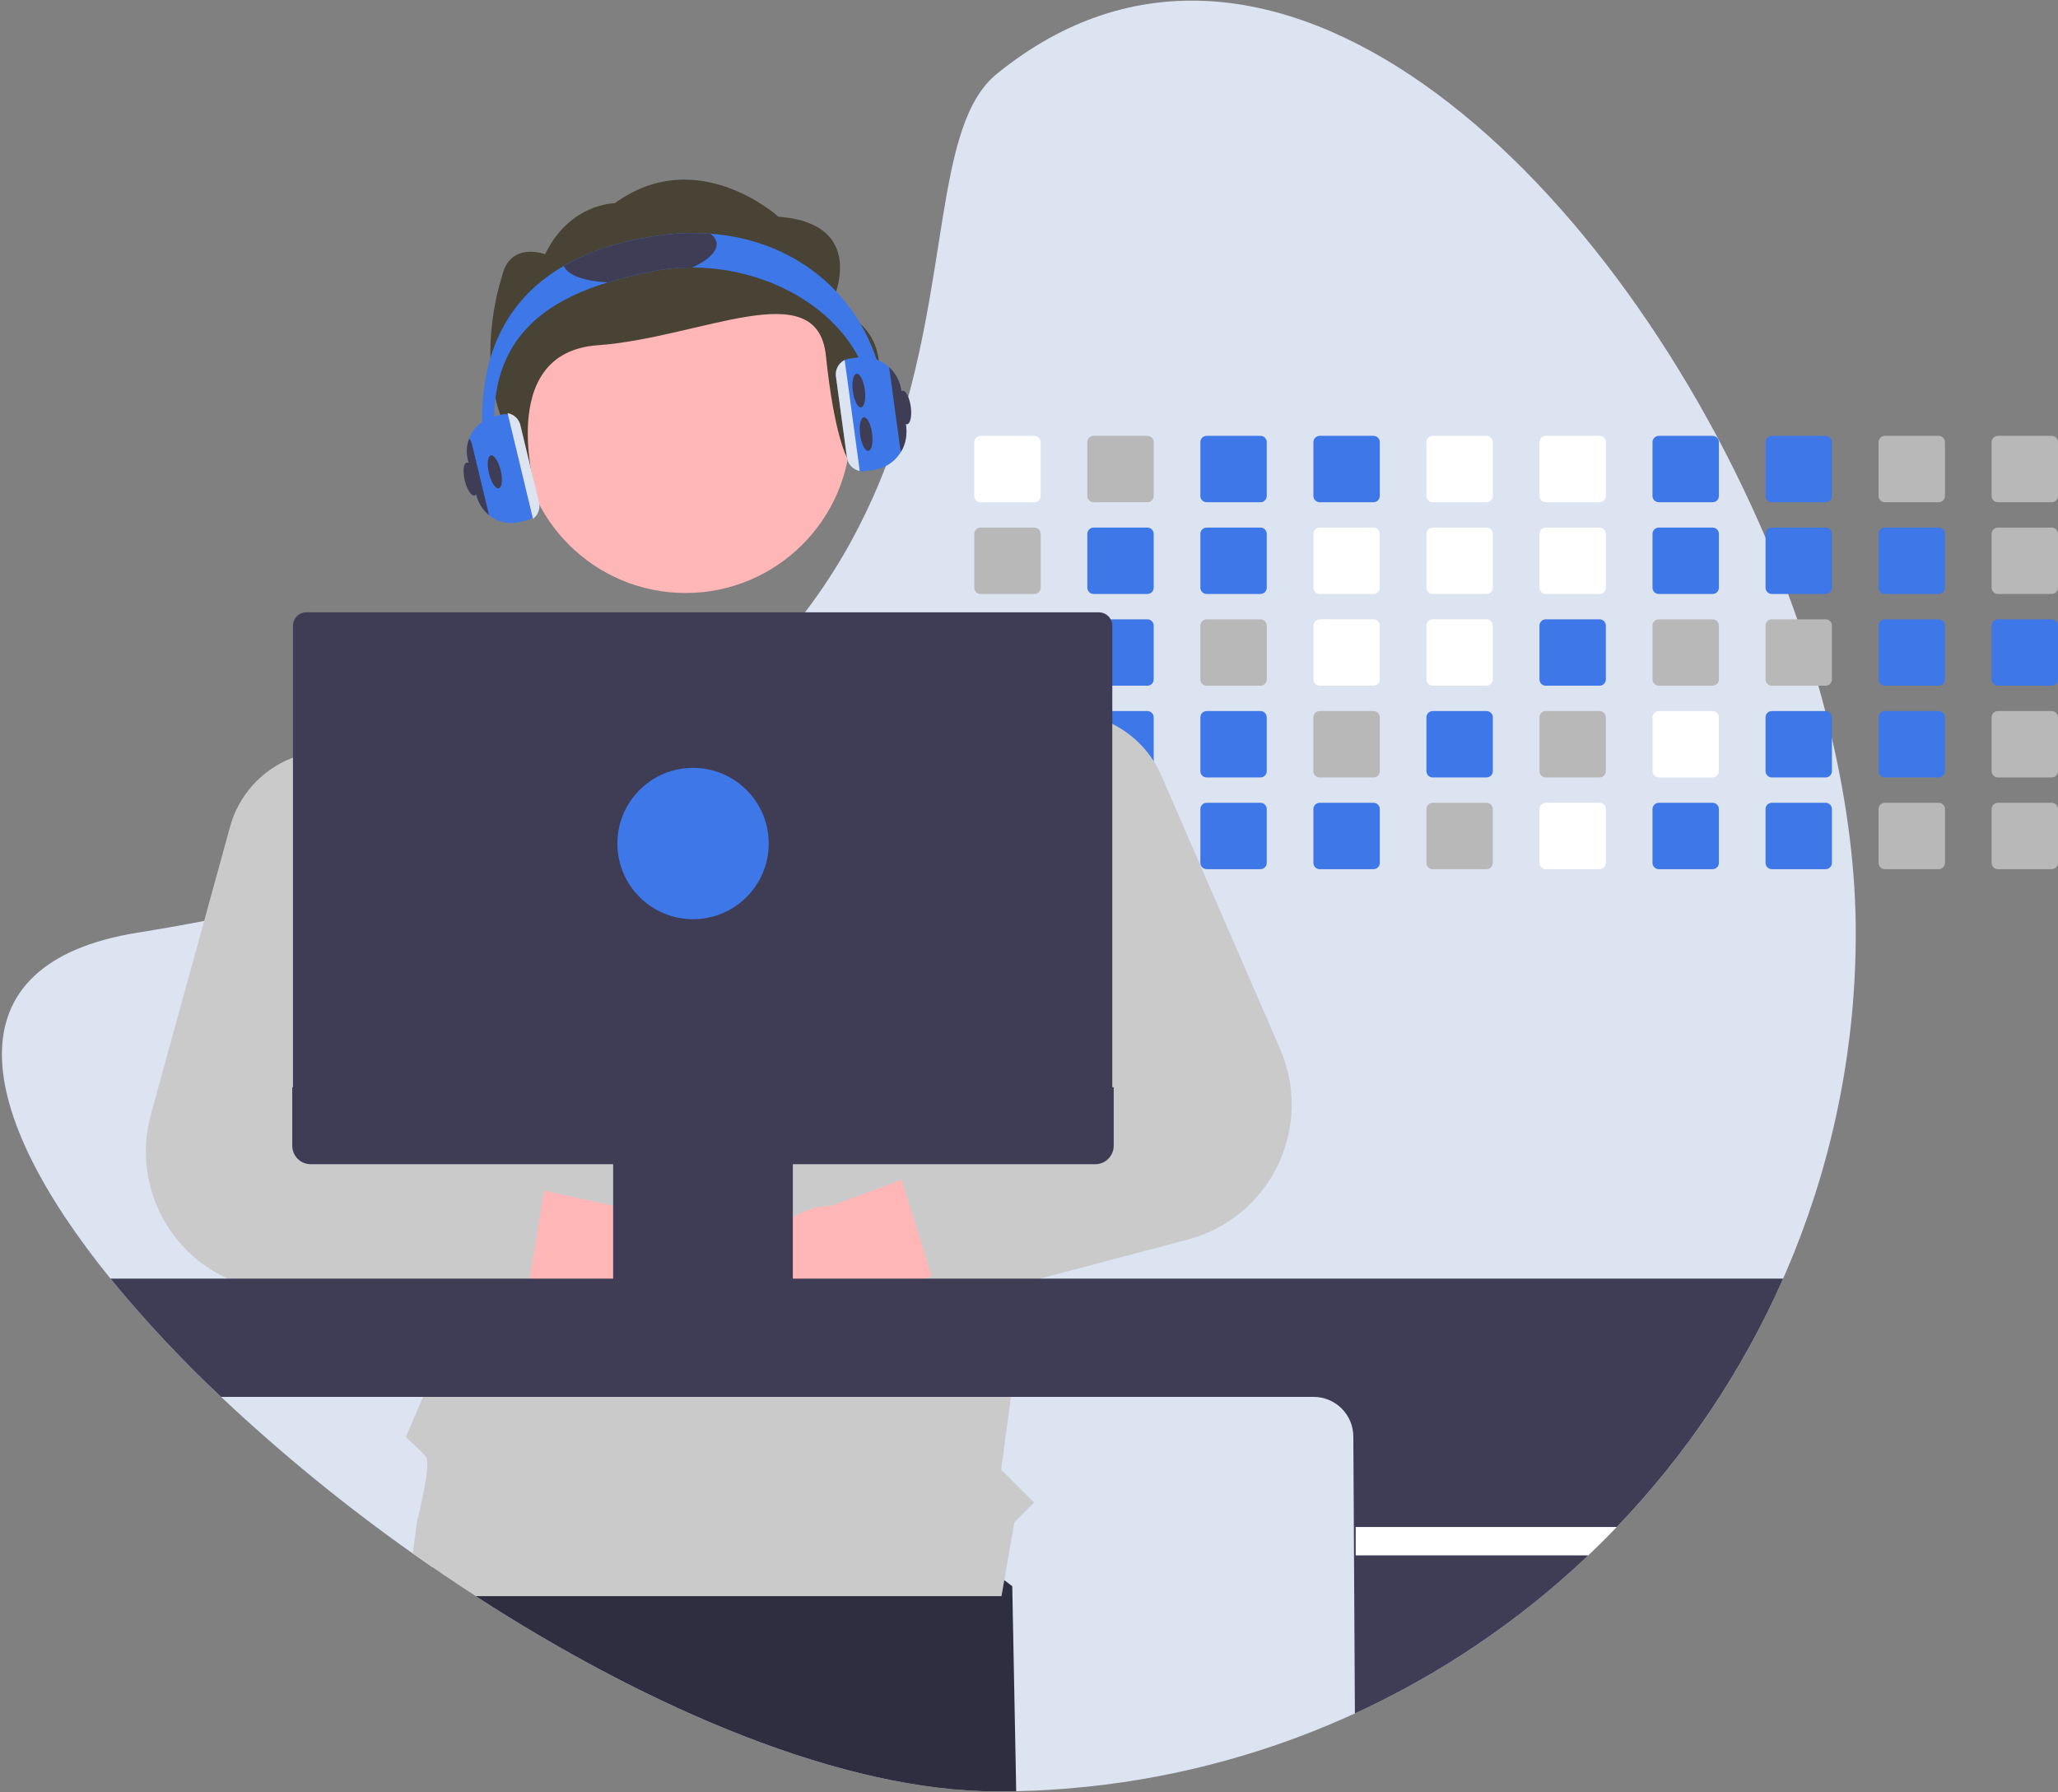 <svg width="488" height="425" viewBox="0 0 488 425" fill="none" xmlns="http://www.w3.org/2000/svg">
<rect x="0" y="0" width="488" height="425" fill="#808080" stroke="none"/>
<g clip-path="url(#clip0_28_101)">
<path d="M440.045 221.148C440.108 273.695 419.797 324.22 383.382 362.103C381.186 364.401 378.932 366.645 376.618 368.832C373.093 372.186 369.449 375.409 365.687 378.503C330.492 407.499 286.556 423.792 240.966 424.756C239.447 424.79 237.922 424.807 236.391 424.807C200.032 424.807 154.301 405.387 112.8 378.503C109.366 376.279 105.963 374.003 102.591 371.676C101.014 370.598 99.446 369.505 97.885 368.397C81.878 357.094 66.685 344.682 52.417 331.252C43.075 322.485 34.315 313.118 26.192 303.21C-5.696 263.876 -12.729 228.434 32.733 221.148C38.115 220.289 43.339 219.37 48.404 218.391C55.742 216.981 62.764 215.458 69.47 213.823C78.504 211.627 86.992 209.246 94.933 206.68C97.604 205.821 100.214 204.944 102.763 204.049C140.446 190.814 165.668 173.554 182.836 154.827C185.748 151.657 188.432 148.449 190.889 145.203C194.649 140.261 198.064 135.067 201.11 129.657C205.314 122.14 208.846 114.266 211.663 106.126L211.818 105.679C225.477 66.276 221.322 29.728 236.391 17.495C300.81 -34.8 381.009 39.673 418.652 127.496C420.549 131.921 422.334 136.373 424.006 140.852C424.757 142.852 425.481 144.857 426.178 146.865C428.013 152.098 429.677 157.345 431.171 162.606C431.744 164.612 432.291 166.616 432.811 168.619C433.367 170.78 433.9 172.935 434.393 175.09C438.056 190.871 440.045 206.434 440.045 221.148Z" fill="#DCE3F1"/>
<path d="M240.966 424.756C239.447 424.79 237.922 424.807 236.391 424.807C200.032 424.807 154.301 405.387 112.8 378.503C109.366 376.279 105.963 374.003 102.591 371.676L105.549 353.677L195.091 341.788L240.031 376.152L240.966 424.756Z" fill="#2F2E41"/>
<path d="M245.276 103.358H232.517C232.121 103.358 231.742 103.515 231.463 103.794C231.183 104.074 231.026 104.453 231.026 104.848V117.614C231.026 117.809 231.065 118.002 231.14 118.183C231.215 118.363 231.325 118.527 231.464 118.665C231.602 118.803 231.766 118.912 231.947 118.987C232.128 119.061 232.321 119.099 232.517 119.098H245.276C245.671 119.098 246.049 118.942 246.328 118.664C246.608 118.386 246.765 118.008 246.767 117.614V104.848C246.766 104.453 246.608 104.075 246.329 103.796C246.05 103.516 245.671 103.359 245.276 103.358Z" fill="white"/>
<path d="M245.276 125.111H232.517C232.121 125.112 231.742 125.269 231.463 125.548C231.183 125.828 231.026 126.207 231.026 126.602V139.367C231.026 139.563 231.065 139.756 231.14 139.937C231.215 140.117 231.325 140.281 231.464 140.419C231.602 140.557 231.766 140.666 231.947 140.74C232.128 140.815 232.321 140.853 232.517 140.852H245.276C245.671 140.852 246.049 140.696 246.328 140.418C246.608 140.139 246.765 139.762 246.767 139.367V126.602C246.766 126.207 246.608 125.828 246.329 125.549C246.05 125.27 245.671 125.113 245.276 125.111Z" fill="#B8B8B8"/>
<path d="M245.276 146.865H232.517C232.121 146.865 231.742 147.022 231.463 147.302C231.183 147.581 231.026 147.96 231.026 148.355V161.115C231.026 161.311 231.064 161.505 231.139 161.686C231.214 161.867 231.323 162.031 231.462 162.17C231.6 162.308 231.765 162.418 231.946 162.493C232.127 162.568 232.321 162.606 232.517 162.606H245.276C245.672 162.605 246.051 162.448 246.33 162.169C246.61 161.889 246.767 161.51 246.767 161.115V148.355C246.766 147.96 246.608 147.582 246.329 147.303C246.05 147.024 245.671 146.866 245.276 146.865Z" fill="#B8B8B8"/>
<path d="M246.744 169.845C246.68 169.502 246.499 169.192 246.231 168.968C245.963 168.744 245.625 168.62 245.276 168.619H232.517C232.121 168.619 231.742 168.776 231.463 169.055C231.183 169.335 231.026 169.714 231.026 170.109V182.869C231.026 183.065 231.064 183.259 231.139 183.44C231.214 183.621 231.323 183.785 231.462 183.924C231.6 184.062 231.765 184.172 231.946 184.247C232.127 184.321 232.321 184.36 232.517 184.359H245.276C245.672 184.359 246.051 184.202 246.33 183.923C246.61 183.643 246.767 183.264 246.767 182.869V170.109C246.768 170.021 246.76 169.932 246.744 169.845Z" fill="#B8B8B8"/>
<path d="M245.855 190.487C245.672 190.411 245.475 190.372 245.276 190.372H232.517C232.321 190.372 232.127 190.41 231.946 190.485C231.765 190.56 231.6 190.67 231.462 190.808C231.323 190.946 231.214 191.111 231.139 191.292C231.064 191.473 231.026 191.667 231.026 191.863V204.623C231.025 204.818 231.063 205.013 231.138 205.194C231.212 205.375 231.322 205.54 231.461 205.678C231.599 205.817 231.764 205.927 231.945 206.001C232.126 206.076 232.321 206.114 232.517 206.113H245.276C245.672 206.113 246.051 205.956 246.33 205.676C246.61 205.397 246.767 205.018 246.767 204.623V191.863C246.766 191.569 246.679 191.283 246.517 191.038C246.355 190.794 246.125 190.602 245.855 190.487Z" fill="#B8B8B8"/>
<path d="M272.08 103.358H259.32C258.925 103.358 258.546 103.515 258.267 103.794C257.987 104.074 257.83 104.453 257.83 104.848V117.614C257.83 117.809 257.869 118.002 257.944 118.183C258.019 118.363 258.129 118.527 258.267 118.665C258.406 118.803 258.57 118.912 258.751 118.987C258.931 119.061 259.125 119.099 259.32 119.098H272.08C272.474 119.098 272.853 118.942 273.132 118.664C273.411 118.386 273.569 118.008 273.57 117.614V104.848C273.569 104.453 273.412 104.075 273.133 103.796C272.853 103.516 272.475 103.359 272.08 103.358Z" fill="#B8B8B8"/>
<path d="M272.08 125.111H259.32C258.925 125.112 258.546 125.269 258.267 125.548C257.987 125.828 257.83 126.207 257.83 126.602V139.367C257.83 139.563 257.869 139.756 257.944 139.937C258.019 140.117 258.129 140.281 258.267 140.419C258.406 140.557 258.57 140.666 258.751 140.74C258.931 140.815 259.125 140.853 259.32 140.852H272.08C272.474 140.852 272.853 140.696 273.132 140.418C273.411 140.139 273.569 139.762 273.57 139.367V126.602C273.569 126.207 273.412 125.828 273.133 125.549C272.853 125.27 272.475 125.113 272.08 125.111Z" fill="#3E77E7"/>
<path d="M272.08 146.865H259.32C258.925 146.865 258.546 147.022 258.267 147.302C257.987 147.581 257.83 147.96 257.83 148.355V161.115C257.83 161.311 257.868 161.505 257.943 161.686C258.017 161.867 258.127 162.031 258.266 162.17C258.404 162.308 258.568 162.418 258.749 162.493C258.93 162.568 259.124 162.606 259.32 162.606H272.08C272.475 162.605 272.854 162.448 273.134 162.169C273.413 161.889 273.57 161.51 273.57 161.115V148.355C273.569 147.96 273.412 147.582 273.133 147.303C272.853 147.024 272.475 146.866 272.08 146.865Z" fill="#3E77E7"/>
<path d="M272.08 168.619H259.32C259.008 168.619 258.703 168.718 258.45 168.901C258.197 169.084 258.008 169.342 257.91 169.639C257.857 169.79 257.83 169.949 257.83 170.109V182.869C257.83 183.065 257.868 183.259 257.943 183.44C258.017 183.621 258.127 183.785 258.265 183.924C258.404 184.062 258.568 184.172 258.749 184.247C258.93 184.321 259.124 184.36 259.32 184.359H272.08C272.475 184.359 272.854 184.202 273.134 183.923C273.413 183.643 273.57 183.264 273.57 182.869V170.109C273.569 169.714 273.412 169.336 273.133 169.056C272.853 168.777 272.475 168.62 272.08 168.619Z" fill="#3E77E7"/>
<path d="M272.08 190.372H259.32C259.124 190.372 258.93 190.41 258.749 190.485C258.568 190.56 258.404 190.67 258.266 190.808C258.127 190.946 258.017 191.111 257.943 191.292C257.868 191.473 257.83 191.667 257.83 191.863V204.623C257.83 204.818 257.868 205.012 257.943 205.193C258.017 205.374 258.127 205.539 258.266 205.677C258.404 205.816 258.568 205.926 258.749 206C258.93 206.075 259.124 206.113 259.32 206.113H272.08C272.475 206.113 272.854 205.956 273.134 205.676C273.413 205.397 273.57 205.018 273.57 204.623V191.863C273.57 191.467 273.413 191.088 273.134 190.809C272.854 190.53 272.475 190.372 272.08 190.372Z" fill="#B8B8B8"/>
<path d="M298.884 103.358H286.124C285.729 103.358 285.35 103.515 285.07 103.794C284.791 104.074 284.634 104.453 284.634 104.848V117.614C284.634 117.809 284.673 118.002 284.748 118.183C284.823 118.363 284.933 118.527 285.071 118.665C285.209 118.803 285.374 118.912 285.554 118.987C285.735 119.061 285.929 119.099 286.124 119.098H298.884C299.278 119.098 299.656 118.942 299.936 118.664C300.215 118.386 300.373 118.008 300.374 117.614V104.848C300.373 104.453 300.216 104.075 299.936 103.796C299.657 103.516 299.279 103.359 298.884 103.358Z" fill="#3E77E7"/>
<path d="M298.884 125.111H286.124C285.729 125.112 285.35 125.269 285.07 125.548C284.791 125.828 284.634 126.207 284.634 126.602V139.367C284.634 139.563 284.673 139.756 284.748 139.937C284.823 140.117 284.933 140.281 285.071 140.419C285.209 140.557 285.374 140.666 285.554 140.74C285.735 140.815 285.929 140.853 286.124 140.852H298.884C299.278 140.852 299.656 140.696 299.936 140.418C300.215 140.139 300.373 139.762 300.374 139.367V126.602C300.373 126.207 300.216 125.828 299.936 125.549C299.657 125.27 299.279 125.113 298.884 125.111Z" fill="#3E77E7"/>
<path d="M298.884 146.865H286.124C285.729 146.865 285.35 147.022 285.07 147.302C284.791 147.581 284.634 147.96 284.634 148.355V161.115C284.633 161.311 284.672 161.505 284.746 161.686C284.821 161.867 284.931 162.031 285.069 162.17C285.208 162.308 285.372 162.418 285.553 162.493C285.734 162.568 285.928 162.606 286.124 162.606H298.884C299.279 162.605 299.658 162.448 299.937 162.169C300.217 161.889 300.374 161.51 300.374 161.115V148.355C300.373 147.96 300.216 147.582 299.936 147.303C299.657 147.024 299.279 146.866 298.884 146.865Z" fill="#B8B8B8"/>
<path d="M298.884 168.619H286.124C285.729 168.619 285.35 168.776 285.07 169.055C284.791 169.335 284.634 169.714 284.634 170.109V182.869C284.633 183.065 284.672 183.259 284.746 183.44C284.821 183.621 284.931 183.785 285.069 183.924C285.208 184.062 285.372 184.172 285.553 184.247C285.734 184.321 285.928 184.36 286.124 184.359H298.884C299.279 184.359 299.658 184.202 299.937 183.923C300.217 183.643 300.374 183.264 300.374 182.869V170.109C300.373 169.714 300.216 169.336 299.936 169.056C299.657 168.777 299.279 168.62 298.884 168.619Z" fill="#3E77E7"/>
<path d="M298.884 190.372H286.124C285.928 190.372 285.734 190.41 285.553 190.485C285.372 190.56 285.208 190.67 285.069 190.808C284.931 190.946 284.821 191.111 284.746 191.292C284.672 191.473 284.633 191.667 284.634 191.863V204.623C284.633 204.818 284.672 205.012 284.746 205.193C284.821 205.374 284.931 205.539 285.069 205.677C285.208 205.816 285.372 205.926 285.553 206C285.734 206.075 285.928 206.113 286.124 206.113H298.884C299.279 206.113 299.658 205.956 299.937 205.676C300.217 205.397 300.374 205.018 300.374 204.623V191.863C300.374 191.467 300.217 191.088 299.937 190.809C299.658 190.53 299.279 190.372 298.884 190.372Z" fill="#3E77E7"/>
<path d="M325.687 103.358H312.928C312.532 103.358 312.153 103.515 311.874 103.794C311.595 104.074 311.437 104.453 311.437 104.848V117.614C311.437 117.809 311.476 118.002 311.551 118.183C311.626 118.363 311.736 118.527 311.875 118.665C312.013 118.803 312.177 118.912 312.358 118.987C312.539 119.061 312.732 119.099 312.928 119.098H325.687C326.082 119.098 326.46 118.942 326.739 118.664C327.019 118.386 327.177 118.008 327.178 117.614V104.848C327.177 104.453 327.019 104.075 326.74 103.796C326.461 103.516 326.082 103.359 325.687 103.358Z" fill="#3E77E7"/>
<path d="M325.687 125.111H312.928C312.532 125.112 312.153 125.269 311.874 125.548C311.594 125.828 311.437 126.207 311.437 126.602V139.367C311.437 139.563 311.476 139.756 311.551 139.937C311.626 140.117 311.736 140.281 311.875 140.419C312.013 140.557 312.177 140.666 312.358 140.74C312.539 140.815 312.732 140.853 312.928 140.852H325.687C326.082 140.852 326.46 140.696 326.739 140.418C327.019 140.139 327.177 139.762 327.178 139.367V126.602C327.177 126.207 327.019 125.828 326.74 125.549C326.461 125.27 326.082 125.113 325.687 125.111Z" fill="white"/>
<path d="M325.687 146.865H312.928C312.532 146.865 312.153 147.022 311.874 147.302C311.595 147.581 311.437 147.96 311.437 148.355V161.115C311.437 161.311 311.475 161.505 311.55 161.686C311.625 161.867 311.734 162.031 311.873 162.17C312.011 162.308 312.176 162.418 312.357 162.493C312.538 162.568 312.732 162.606 312.928 162.606H325.687C326.083 162.605 326.462 162.448 326.741 162.169C327.021 161.889 327.178 161.51 327.178 161.115V148.355C327.177 147.96 327.019 147.582 326.74 147.303C326.461 147.024 326.082 146.866 325.687 146.865Z" fill="white"/>
<path d="M325.687 168.619H312.928C312.532 168.619 312.153 168.776 311.874 169.055C311.595 169.335 311.437 169.714 311.437 170.109V182.869C311.437 183.065 311.475 183.259 311.55 183.44C311.625 183.621 311.734 183.785 311.873 183.924C312.011 184.062 312.176 184.172 312.357 184.247C312.538 184.321 312.732 184.36 312.928 184.359H325.687C326.083 184.359 326.462 184.202 326.741 183.923C327.021 183.643 327.178 183.264 327.178 182.869V170.109C327.177 169.714 327.019 169.336 326.74 169.056C326.461 168.777 326.082 168.62 325.687 168.619Z" fill="#B8B8B8"/>
<path d="M325.687 190.372H312.928C312.732 190.372 312.538 190.41 312.357 190.485C312.176 190.56 312.011 190.669 311.873 190.808C311.734 190.946 311.625 191.111 311.55 191.292C311.475 191.473 311.437 191.667 311.437 191.863V204.623C311.437 204.818 311.475 205.012 311.55 205.193C311.625 205.374 311.734 205.539 311.873 205.677C312.011 205.816 312.176 205.926 312.357 206C312.538 206.075 312.732 206.113 312.928 206.113H325.687C326.083 206.113 326.462 205.956 326.741 205.676C327.021 205.397 327.178 205.018 327.178 204.623V191.863C327.178 191.467 327.021 191.088 326.741 190.809C326.462 190.53 326.083 190.372 325.687 190.372Z" fill="#3E77E7"/>
<path d="M352.491 103.358H339.726C339.331 103.359 338.954 103.517 338.675 103.796C338.397 104.075 338.241 104.454 338.241 104.848V117.614C338.241 118.007 338.398 118.385 338.676 118.663C338.954 118.942 339.332 119.098 339.726 119.098H352.491C352.886 119.098 353.264 118.942 353.543 118.664C353.823 118.386 353.98 118.008 353.982 117.614V104.848C353.98 104.453 353.823 104.075 353.544 103.796C353.265 103.516 352.886 103.359 352.491 103.358Z" fill="white"/>
<path d="M352.491 125.111H339.726C339.331 125.113 338.954 125.27 338.675 125.55C338.397 125.829 338.241 126.207 338.241 126.602V139.367C338.241 139.761 338.398 140.139 338.676 140.417C338.954 140.695 339.332 140.852 339.726 140.852H352.491C352.886 140.852 353.264 140.696 353.543 140.418C353.823 140.139 353.98 139.762 353.982 139.367V126.602C353.98 126.207 353.823 125.828 353.544 125.549C353.265 125.27 352.886 125.113 352.491 125.111Z" fill="white"/>
<path d="M352.491 146.865H339.726C339.331 146.866 338.954 147.024 338.675 147.303C338.397 147.583 338.241 147.961 338.241 148.355V161.115C338.24 161.311 338.278 161.504 338.353 161.685C338.427 161.866 338.536 162.03 338.674 162.168C338.812 162.307 338.976 162.417 339.156 162.492C339.337 162.567 339.53 162.605 339.726 162.606H352.491C352.886 162.605 353.265 162.448 353.545 162.169C353.824 161.889 353.981 161.51 353.982 161.115V148.355C353.98 147.96 353.823 147.582 353.544 147.303C353.265 147.024 352.886 146.866 352.491 146.865Z" fill="white"/>
<path d="M352.491 168.619H339.726C339.331 168.62 338.954 168.778 338.675 169.057C338.397 169.336 338.241 169.715 338.241 170.109V182.869C338.24 183.064 338.278 183.258 338.353 183.439C338.427 183.619 338.536 183.784 338.674 183.922C338.812 184.06 338.976 184.17 339.156 184.245C339.337 184.32 339.53 184.359 339.726 184.359H352.491C352.886 184.359 353.265 184.202 353.545 183.923C353.824 183.643 353.981 183.264 353.982 182.869V170.109C353.98 169.714 353.823 169.336 353.544 169.056C353.265 168.777 352.886 168.62 352.491 168.619Z" fill="#3E77E7"/>
<path d="M352.491 190.372H339.726C339.53 190.373 339.337 190.411 339.156 190.486C338.976 190.561 338.812 190.671 338.674 190.81C338.536 190.948 338.427 191.112 338.353 191.293C338.278 191.474 338.24 191.667 338.241 191.863V204.623C338.24 204.818 338.278 205.012 338.353 205.192C338.427 205.373 338.536 205.537 338.674 205.676C338.812 205.814 338.976 205.924 339.156 205.999C339.337 206.074 339.53 206.113 339.726 206.113H352.491C352.886 206.113 353.265 205.956 353.545 205.676C353.824 205.397 353.981 205.018 353.982 204.623V191.863C353.981 191.467 353.824 191.088 353.545 190.809C353.265 190.53 352.886 190.372 352.491 190.372Z" fill="#B8B8B8"/>
<path d="M379.295 103.358H366.529C366.135 103.359 365.757 103.517 365.479 103.796C365.201 104.075 365.044 104.454 365.045 104.848V117.614C365.045 118.007 365.201 118.385 365.479 118.663C365.758 118.942 366.135 119.098 366.529 119.098H379.295C379.689 119.098 380.067 118.942 380.347 118.664C380.626 118.386 380.784 118.008 380.785 117.614V104.848C380.784 104.453 380.627 104.075 380.347 103.796C380.068 103.516 379.69 103.359 379.295 103.358Z" fill="white"/>
<path d="M379.295 125.111H366.529C366.135 125.113 365.757 125.27 365.479 125.55C365.201 125.829 365.044 126.207 365.045 126.602V139.367C365.045 139.761 365.201 140.139 365.479 140.417C365.758 140.695 366.135 140.852 366.529 140.852H379.295C379.689 140.852 380.067 140.696 380.347 140.418C380.626 140.139 380.784 139.762 380.785 139.367V126.602C380.784 126.207 380.627 125.828 380.347 125.549C380.068 125.27 379.69 125.113 379.295 125.111Z" fill="white"/>
<path d="M379.295 146.865H366.529C366.135 146.866 365.757 147.024 365.479 147.303C365.201 147.583 365.044 147.961 365.045 148.355V161.115C365.044 161.311 365.082 161.504 365.156 161.685C365.231 161.866 365.34 162.03 365.478 162.168C365.616 162.307 365.78 162.417 365.96 162.492C366.14 162.567 366.334 162.605 366.529 162.606H379.295C379.69 162.605 380.069 162.448 380.348 162.169C380.628 161.889 380.785 161.51 380.785 161.115V148.355C380.784 147.96 380.627 147.582 380.347 147.303C380.068 147.024 379.69 146.866 379.295 146.865Z" fill="#3E77E7"/>
<path d="M379.295 168.619H366.529C366.135 168.62 365.757 168.778 365.479 169.057C365.201 169.336 365.044 169.715 365.045 170.109V182.869C365.044 183.064 365.082 183.258 365.156 183.439C365.231 183.619 365.34 183.784 365.478 183.922C365.616 184.06 365.78 184.17 365.96 184.245C366.14 184.32 366.334 184.359 366.529 184.359H379.295C379.69 184.359 380.069 184.202 380.348 183.923C380.628 183.643 380.785 183.264 380.785 182.869V170.109C380.784 169.714 380.627 169.336 380.347 169.056C380.068 168.777 379.69 168.62 379.295 168.619Z" fill="#B8B8B8"/>
<path d="M379.295 190.372H366.529C366.334 190.373 366.14 190.411 365.96 190.486C365.78 190.561 365.616 190.671 365.478 190.81C365.34 190.948 365.231 191.112 365.156 191.293C365.082 191.474 365.044 191.667 365.045 191.863V204.623C365.044 204.818 365.082 205.012 365.156 205.192C365.231 205.373 365.34 205.537 365.478 205.676C365.616 205.814 365.78 205.924 365.96 205.999C366.14 206.074 366.334 206.113 366.529 206.113H379.295C379.69 206.113 380.069 205.956 380.348 205.676C380.628 205.397 380.785 205.018 380.785 204.623V191.863C380.785 191.467 380.628 191.088 380.348 190.809C380.069 190.53 379.69 190.373 379.295 190.372Z" fill="white"/>
<path d="M406.099 103.358H393.333C392.939 103.359 392.561 103.517 392.283 103.796C392.004 104.075 391.848 104.454 391.848 104.848V117.614C391.848 118.007 392.005 118.385 392.283 118.663C392.562 118.942 392.939 119.098 393.333 119.098H406.099C406.493 119.098 406.871 118.942 407.151 118.664C407.43 118.386 407.588 118.008 407.589 117.614V104.848C407.588 104.453 407.43 104.075 407.151 103.796C406.872 103.516 406.494 103.359 406.099 103.358Z" fill="#3E77E7"/>
<path d="M406.099 125.111H393.333C392.939 125.113 392.561 125.27 392.283 125.55C392.004 125.829 391.848 126.207 391.848 126.602V139.367C391.848 139.761 392.005 140.139 392.283 140.417C392.562 140.695 392.939 140.852 393.333 140.852H406.099C406.493 140.852 406.871 140.696 407.151 140.418C407.43 140.139 407.588 139.762 407.589 139.367V126.602C407.588 126.207 407.43 125.828 407.151 125.549C406.872 125.27 406.494 125.113 406.099 125.111Z" fill="#3E77E7"/>
<path d="M406.099 146.865H393.333C392.939 146.866 392.561 147.024 392.283 147.303C392.004 147.583 391.848 147.961 391.848 148.355V161.115C391.848 161.311 391.886 161.504 391.96 161.685C392.035 161.866 392.144 162.03 392.282 162.168C392.42 162.307 392.583 162.417 392.764 162.492C392.944 162.567 393.138 162.605 393.333 162.606H406.099C406.494 162.605 406.873 162.448 407.152 162.169C407.432 161.889 407.589 161.51 407.589 161.115V148.355C407.588 147.96 407.43 147.582 407.151 147.303C406.872 147.024 406.494 146.866 406.099 146.865Z" fill="#B8B8B8"/>
<path d="M406.099 168.619H393.333C392.939 168.62 392.561 168.778 392.283 169.057C392.004 169.336 391.848 169.715 391.848 170.109V182.869C391.848 183.064 391.886 183.258 391.96 183.439C392.035 183.619 392.144 183.784 392.282 183.922C392.42 184.06 392.583 184.17 392.764 184.245C392.944 184.32 393.138 184.359 393.333 184.359H406.099C406.494 184.359 406.873 184.202 407.152 183.923C407.432 183.643 407.589 183.264 407.589 182.869V170.109C407.588 169.714 407.43 169.336 407.151 169.056C406.872 168.777 406.494 168.62 406.099 168.619Z" fill="white"/>
<path d="M406.099 190.372H393.333C393.138 190.373 392.944 190.411 392.764 190.486C392.583 190.561 392.42 190.671 392.282 190.81C392.144 190.948 392.035 191.112 391.96 191.293C391.886 191.474 391.848 191.667 391.848 191.863V204.623C391.848 204.818 391.886 205.012 391.96 205.192C392.035 205.373 392.144 205.537 392.282 205.676C392.42 205.814 392.583 205.924 392.764 205.999C392.944 206.074 393.138 206.113 393.333 206.113H406.099C406.494 206.113 406.873 205.956 407.152 205.676C407.432 205.397 407.589 205.018 407.589 204.623V191.863C407.589 191.467 407.432 191.088 407.152 190.809C406.873 190.53 406.494 190.373 406.099 190.372Z" fill="#3E77E7"/>
<path d="M432.902 103.358H420.137C419.742 103.359 419.365 103.517 419.086 103.796C418.808 104.075 418.652 104.454 418.652 104.848V117.614C418.652 118.007 418.809 118.385 419.087 118.663C419.365 118.942 419.743 119.098 420.137 119.098H432.902C433.297 119.098 433.675 118.942 433.954 118.664C434.234 118.386 434.391 118.008 434.393 117.614V104.848C434.392 104.453 434.234 104.075 433.955 103.796C433.676 103.516 433.297 103.359 432.902 103.358Z" fill="#3E77E7"/>
<path d="M432.902 125.111H420.137C419.742 125.113 419.365 125.27 419.086 125.55C418.808 125.829 418.652 126.207 418.652 126.602V139.367C418.652 139.761 418.809 140.139 419.087 140.417C419.365 140.695 419.743 140.852 420.137 140.852H432.902C433.297 140.852 433.675 140.696 433.954 140.418C434.234 140.139 434.391 139.762 434.393 139.367V126.602C434.392 126.207 434.234 125.828 433.955 125.549C433.676 125.27 433.297 125.113 432.902 125.111Z" fill="#3E77E7"/>
<path d="M432.902 146.865H420.137C419.742 146.866 419.365 147.024 419.086 147.303C418.808 147.583 418.652 147.961 418.652 148.355V161.115C418.652 161.311 418.69 161.504 418.764 161.685C418.838 161.866 418.947 162.03 419.085 162.168C419.223 162.307 419.387 162.417 419.568 162.492C419.748 162.567 419.941 162.605 420.137 162.606H432.902C433.298 162.605 433.676 162.448 433.956 162.169C434.235 161.889 434.393 161.51 434.393 161.115V148.355C434.392 147.96 434.234 147.582 433.955 147.303C433.676 147.024 433.297 146.866 432.902 146.865Z" fill="#B8B8B8"/>
<path d="M432.902 168.619H420.137C419.742 168.62 419.365 168.778 419.086 169.057C418.808 169.336 418.652 169.715 418.652 170.109V182.869C418.652 183.064 418.69 183.258 418.764 183.439C418.838 183.619 418.947 183.784 419.085 183.922C419.223 184.06 419.387 184.17 419.568 184.245C419.748 184.32 419.941 184.359 420.137 184.359H432.902C433.298 184.359 433.677 184.202 433.956 183.923C434.235 183.643 434.393 183.264 434.393 182.869V170.109C434.392 169.714 434.234 169.336 433.955 169.056C433.676 168.777 433.297 168.62 432.902 168.619Z" fill="#3E77E7"/>
<path d="M432.902 190.372H420.137C419.941 190.373 419.748 190.411 419.568 190.486C419.387 190.561 419.223 190.671 419.085 190.81C418.947 190.948 418.838 191.112 418.764 191.293C418.69 191.474 418.652 191.667 418.652 191.863V204.623C418.652 204.818 418.69 205.012 418.764 205.192C418.838 205.373 418.947 205.537 419.085 205.676C419.223 205.814 419.387 205.924 419.567 205.999C419.748 206.074 419.941 206.113 420.137 206.113H432.902C433.298 206.113 433.677 205.956 433.956 205.676C434.235 205.397 434.393 205.018 434.393 204.623V191.863C434.393 191.467 434.235 191.088 433.956 190.809C433.677 190.53 433.298 190.373 432.902 190.372Z" fill="#3E77E7"/>
<path d="M459.706 103.358H446.94C446.546 103.359 446.168 103.517 445.89 103.796C445.612 104.075 445.456 104.454 445.456 104.848V117.614C445.456 118.007 445.612 118.385 445.891 118.663C446.169 118.942 446.547 119.098 446.94 119.098H459.706C460.1 119.098 460.479 118.942 460.758 118.664C461.037 118.386 461.195 118.008 461.196 117.614V104.848C461.195 104.453 461.038 104.075 460.758 103.796C460.479 103.516 460.101 103.359 459.706 103.358Z" fill="#B8B8B8"/>
<path d="M459.706 125.111H446.94C446.546 125.113 446.168 125.27 445.89 125.55C445.612 125.829 445.456 126.207 445.456 126.602V139.367C445.456 139.761 445.612 140.139 445.891 140.417C446.169 140.695 446.547 140.852 446.94 140.852H459.706C460.1 140.852 460.479 140.696 460.758 140.418C461.037 140.139 461.195 139.762 461.196 139.367V126.602C461.195 126.207 461.038 125.828 460.758 125.549C460.479 125.27 460.101 125.113 459.706 125.111Z" fill="#3E77E7"/>
<path d="M459.706 146.865H446.94C446.546 146.866 446.168 147.024 445.89 147.303C445.612 147.583 445.456 147.961 445.456 148.355V161.115C445.455 161.311 445.493 161.504 445.567 161.685C445.642 161.866 445.751 162.03 445.889 162.168C446.027 162.307 446.191 162.417 446.371 162.492C446.552 162.567 446.745 162.605 446.94 162.606H459.706C460.101 162.605 460.48 162.448 460.76 162.169C461.039 161.889 461.196 161.51 461.196 161.115V148.355C461.195 147.96 461.038 147.582 460.758 147.303C460.479 147.024 460.101 146.866 459.706 146.865Z" fill="#3E77E7"/>
<path d="M459.706 168.619H446.94C446.546 168.62 446.168 168.778 445.89 169.057C445.612 169.336 445.456 169.715 445.456 170.109V182.869C445.455 183.064 445.493 183.258 445.567 183.439C445.642 183.619 445.751 183.784 445.889 183.922C446.027 184.06 446.191 184.17 446.371 184.245C446.551 184.32 446.745 184.359 446.94 184.359H459.706C460.101 184.359 460.48 184.202 460.76 183.923C461.039 183.643 461.196 183.264 461.196 182.869V170.109C461.195 169.714 461.038 169.336 460.758 169.056C460.479 168.777 460.101 168.62 459.706 168.619Z" fill="#3E77E7"/>
<path d="M459.706 190.372H446.94C446.745 190.373 446.551 190.411 446.371 190.486C446.191 190.561 446.027 190.671 445.889 190.81C445.751 190.948 445.642 191.112 445.567 191.293C445.493 191.474 445.455 191.667 445.456 191.863V204.623C445.455 204.818 445.493 205.012 445.567 205.192C445.642 205.373 445.751 205.537 445.889 205.676C446.027 205.814 446.191 205.924 446.371 205.999C446.551 206.074 446.745 206.113 446.94 206.113H459.706C460.101 206.113 460.48 205.956 460.76 205.676C461.039 205.397 461.196 205.018 461.196 204.623V191.863C461.196 191.467 461.039 191.088 460.76 190.809C460.48 190.53 460.101 190.373 459.706 190.372Z" fill="#B8B8B8"/>
<path d="M486.51 103.358H473.744C473.35 103.359 472.972 103.517 472.694 103.796C472.415 104.075 472.259 104.454 472.259 104.848V117.614C472.259 118.007 472.416 118.385 472.694 118.663C472.973 118.942 473.35 119.098 473.744 119.098H486.51C486.904 119.098 487.282 118.942 487.562 118.664C487.841 118.386 487.999 118.008 488 117.614V104.848C487.999 104.453 487.841 104.075 487.562 103.796C487.283 103.516 486.905 103.359 486.51 103.358Z" fill="#B8B8B8"/>
<path d="M486.51 125.111H473.744C473.35 125.113 472.972 125.27 472.694 125.55C472.415 125.829 472.259 126.207 472.259 126.602V139.367C472.259 139.761 472.416 140.139 472.694 140.417C472.973 140.695 473.35 140.852 473.744 140.852H486.51C486.904 140.852 487.282 140.696 487.562 140.418C487.841 140.139 487.999 139.762 488 139.367V126.602C487.999 126.207 487.841 125.828 487.562 125.549C487.283 125.27 486.905 125.113 486.51 125.111Z" fill="#B8B8B8"/>
<path d="M486.51 146.865H473.744C473.35 146.866 472.972 147.024 472.694 147.303C472.415 147.583 472.259 147.961 472.259 148.355V161.115C472.259 161.311 472.297 161.504 472.371 161.685C472.446 161.866 472.555 162.03 472.693 162.168C472.831 162.307 472.994 162.417 473.175 162.492C473.355 162.567 473.549 162.605 473.744 162.606H486.51C486.905 162.605 487.284 162.448 487.563 162.169C487.843 161.889 488 161.51 488 161.115V148.355C487.999 147.96 487.841 147.582 487.562 147.303C487.283 147.024 486.905 146.866 486.51 146.865Z" fill="#3E77E7"/>
<path d="M486.51 168.619H473.744C473.35 168.62 472.972 168.778 472.694 169.057C472.416 169.336 472.259 169.715 472.259 170.109V182.869C472.259 183.064 472.297 183.258 472.371 183.439C472.446 183.619 472.555 183.784 472.693 183.922C472.831 184.06 472.994 184.17 473.175 184.245C473.355 184.32 473.549 184.359 473.744 184.359H486.51C486.905 184.359 487.284 184.202 487.563 183.923C487.843 183.643 488 183.264 488 182.869V170.109C487.999 169.714 487.841 169.336 487.562 169.056C487.283 168.777 486.905 168.62 486.51 168.619Z" fill="#B8B8B8"/>
<path d="M486.51 190.372H473.744C473.549 190.373 473.355 190.411 473.175 190.486C472.994 190.561 472.831 190.671 472.693 190.81C472.555 190.948 472.446 191.112 472.371 191.293C472.297 191.474 472.259 191.667 472.259 191.863V204.623C472.259 204.818 472.297 205.012 472.371 205.192C472.446 205.373 472.555 205.537 472.693 205.676C472.831 205.814 472.994 205.924 473.175 205.999C473.355 206.074 473.549 206.113 473.744 206.113H486.51C486.905 206.113 487.284 205.956 487.563 205.676C487.843 205.397 488 205.018 488 204.623V191.863C488 191.467 487.843 191.088 487.563 190.809C487.284 190.53 486.905 190.373 486.51 190.372Z" fill="#B8B8B8"/>
<path d="M193.111 378.503H192.756L193.06 378.463L193.111 378.503Z" fill="#2F2E41"/>
<path d="M162.57 140.62C184.2 140.62 201.734 123.086 201.734 101.456C201.734 79.827 184.2 62.293 162.57 62.293C140.941 62.293 123.407 79.827 123.407 101.456C123.407 123.086 140.941 140.62 162.57 140.62Z" fill="#FFB6B6"/>
<path d="M196.867 72.743C196.867 72.743 207.11 53.161 184.575 51.381C184.575 51.381 165.363 33.954 145.782 48.195C145.782 48.195 135.101 48.195 129.26 60.282C129.26 60.282 120.86 57.096 119.014 65.622C119.014 65.622 112.867 83.424 119.014 99.445C125.161 115.466 127.202 117.246 127.202 117.246C127.202 117.246 117.102 83.657 141.687 81.876C166.273 80.096 193.785 64.732 195.834 84.314C197.883 103.895 200.967 108.72 200.967 108.72C200.967 108.72 220.427 80.753 196.867 72.743Z" fill="#484335"/>
<path d="M263.877 197.973L263.751 198.638L262.335 206.113L252.55 257.817L251.972 260.861L250.756 267.298L249.094 276.08L245.408 295.541L244.354 301.118L243.958 303.21L243.82 303.944L242.726 309.716L242.393 311.459L239.722 331.252L237.389 348.5L245.196 356.308L240.542 360.962L237.486 378.463L237.492 378.503H112.8C107.755 375.235 102.784 371.867 97.885 368.397L98.911 360.716C98.911 360.716 102.442 346.999 100.957 345.359C99.478 343.72 96.234 340.791 96.234 340.791L100.321 331.252L100.888 329.928L99.937 310.192L99.914 309.716L99.599 303.21L99.558 302.373L99.495 301.118L98.286 276.08L98.263 275.667L97.896 268.078L97.552 260.861L97.403 257.817L95.93 227.362L94.933 206.68L94.061 188.676L97.564 187.489L135.024 174.758L150.541 154.586L182.836 154.827L198.645 154.947L225.025 179.412L231.026 182.278L231.072 182.301L235.377 184.359L246.291 189.57L257.83 195.084L263.751 197.91L263.877 197.973Z" fill="#CACACA"/>
<path d="M154.714 319.749C152.347 320.665 149.809 321.052 147.276 320.882C144.744 320.711 142.28 319.987 140.058 318.762C137.835 317.536 135.909 315.838 134.414 313.787C132.919 311.736 131.892 309.382 131.405 306.891L70.323 298.225L91.557 274.206L146.306 286.118C150.544 285.577 154.834 286.61 158.362 289.021C161.89 291.432 164.411 295.053 165.448 299.198C166.484 303.344 165.964 307.725 163.986 311.513C162.007 315.3 158.708 318.231 154.714 319.749V319.749Z" fill="#FFB6B6"/>
<path d="M127.48 276.08C126.348 274.646 124.747 273.657 122.957 273.288L97.896 268.078L95.322 267.545C93.827 267.233 92.414 266.608 91.176 265.712C89.938 264.816 88.904 263.669 88.14 262.346C87.348 260.956 86.868 259.411 86.736 257.817C86.616 256.368 86.79 254.91 87.246 253.53L95.93 227.362L101.565 210.383C102.248 208.336 102.651 206.205 102.763 204.049C103.077 198.084 101.231 192.205 97.564 187.489C94.339 183.344 89.868 180.346 84.809 178.938C79.75 177.53 74.372 177.787 69.47 179.67C69.327 179.722 69.178 179.779 69.034 179.837C65.519 181.24 62.378 183.442 59.86 186.269C57.342 189.095 55.516 192.468 54.526 196.122L48.404 218.391L35.776 264.3C34.512 268.9 34.257 273.719 35.028 278.426C35.798 283.134 37.577 287.619 40.242 291.575C42.907 295.532 46.396 298.865 50.469 301.348C54.542 303.831 59.103 305.405 63.841 305.962L99.937 310.192L116.64 312.153C118.572 312.385 120.52 311.881 122.096 310.741C123.673 309.601 124.762 307.909 125.147 306.002C125.174 305.898 125.195 305.793 125.21 305.687L125.611 303.21L129.01 282.357L129.045 282.145C129.222 281.08 129.174 279.991 128.905 278.947C128.635 277.902 128.15 276.925 127.48 276.08Z" fill="#CACACA"/>
<path d="M193.62 320.417C196.093 320.991 198.661 321.016 201.144 320.49C203.627 319.964 205.964 318.9 207.991 317.373C210.018 315.846 211.686 313.893 212.877 311.652C214.068 309.411 214.753 306.936 214.884 304.401L274.133 287.208L249.724 266.424L197.202 285.937C192.93 285.999 188.829 287.627 185.676 290.511C182.523 293.395 180.538 297.336 180.096 301.586C179.655 305.836 180.788 310.101 183.28 313.571C185.773 317.042 189.452 319.478 193.62 320.417V320.417Z" fill="#FFB6B6"/>
<path d="M303.55 248.749L275.37 183.895C273.065 178.57 268.949 174.235 263.751 171.657C262.145 170.866 260.457 170.251 258.718 169.822C258.449 169.754 258.179 169.691 257.91 169.639C254.223 168.834 250.399 168.905 246.744 169.845C243.403 170.704 240.28 172.257 237.58 174.403C234.88 176.549 232.662 179.24 231.072 182.301C231.055 182.327 231.039 182.354 231.026 182.382C229.25 185.818 228.305 189.623 228.268 193.491C228.232 197.359 229.104 201.182 230.814 204.651L231.164 205.351L251.077 245.344C251.757 246.712 252.14 248.208 252.202 249.734C252.263 251.26 252.001 252.781 251.432 254.199C250.864 255.617 250.002 256.898 248.904 257.959C247.805 259.02 246.495 259.837 245.059 260.357L243.66 260.861L218.507 269.946C216.62 270.62 215.067 272 214.177 273.795C213.286 275.59 213.127 277.661 213.732 279.571L213.795 279.772L220.846 302.333C220.88 302.437 220.914 302.54 220.955 302.643C221.017 302.838 221.093 303.027 221.184 303.21C221.933 304.891 223.258 306.249 224.919 307.04C226.58 307.831 228.469 308.004 230.246 307.527L243.82 303.944L246.589 303.21L281.641 293.953C286.253 292.734 290.548 290.533 294.23 287.5C297.913 284.468 300.897 280.675 302.977 276.382C305.058 272.09 306.186 267.398 306.285 262.628C306.384 257.859 305.451 253.124 303.55 248.749L303.55 248.749Z" fill="#CACACA"/>
<path d="M26.192 303.21C34.315 313.118 43.075 322.485 52.417 331.252H311.495C313.991 331.256 316.383 332.25 318.148 334.015C319.912 335.781 320.904 338.174 320.907 340.67L321.279 406.321C337.217 398.998 352.143 389.648 365.687 378.503C369.447 375.413 373.091 372.19 376.618 368.832C378.928 366.643 381.183 364.4 383.382 362.103C399.87 344.926 413.221 324.994 422.831 303.21H26.192Z" fill="#3F3D56"/>
<path d="M383.382 362.103C381.186 364.401 378.932 366.645 376.618 368.832H321.469V362.103H383.382Z" fill="white"/>
<path d="M263.361 146.865C263.089 146.362 262.686 145.942 262.194 145.65C261.703 145.357 261.142 145.203 260.57 145.203H72.646C71.803 145.205 70.996 145.541 70.401 146.137C69.805 146.734 69.471 147.541 69.47 148.384V260.861H263.751V148.384C263.754 147.853 263.62 147.329 263.361 146.865Z" fill="#3F3D56"/>
<path d="M69.3 257.816V271.696C69.3 272.271 69.413 272.841 69.634 273.372C69.854 273.904 70.177 274.387 70.583 274.794C70.99 275.201 71.473 275.524 72.005 275.744C72.537 275.964 73.106 276.077 73.682 276.077H145.389V303.469H144.437C144.362 303.469 144.288 303.484 144.219 303.513C144.15 303.541 144.087 303.583 144.034 303.636C143.981 303.689 143.94 303.752 143.911 303.821C143.882 303.89 143.868 303.964 143.868 304.039V305.944C143.868 306.019 143.882 306.093 143.911 306.162C143.939 306.231 143.981 306.293 144.034 306.346C144.087 306.399 144.15 306.441 144.219 306.47C144.288 306.498 144.362 306.513 144.437 306.513H188.952C189.027 306.513 189.101 306.498 189.17 306.47C189.239 306.441 189.302 306.399 189.355 306.346C189.407 306.293 189.449 306.231 189.478 306.162C189.507 306.093 189.521 306.019 189.521 305.944V304.039C189.521 303.964 189.507 303.89 189.478 303.821C189.449 303.752 189.407 303.689 189.355 303.636C189.302 303.583 189.239 303.541 189.17 303.513C189.101 303.484 189.027 303.469 188.952 303.469H187.999V276.077H259.707C260.283 276.077 260.852 275.964 261.384 275.744C261.916 275.524 262.399 275.201 262.805 274.794C263.212 274.387 263.535 273.904 263.755 273.372C263.975 272.841 264.089 272.271 264.089 271.696V257.816H69.3Z" fill="#3F3D56"/>
<path d="M164.341 217.979C174.252 217.979 182.286 209.944 182.286 200.033C182.286 190.122 174.252 182.088 164.341 182.088C154.43 182.088 146.395 190.122 146.395 200.033C146.395 209.944 154.43 217.979 164.341 217.979Z" fill="#3E77E7"/>
<path d="M210.064 99.317H207.197C207.197 77.649 185.753 63.45 164.12 63.439C160.973 63.43 157.834 63.735 154.748 64.35C151.274 65.044 147.669 65.875 144.126 66.958C130.157 71.24 117.202 79.518 117.202 99.317C117.199 103.162 117.688 106.991 118.658 110.712L115.884 111.434C114.855 107.477 114.335 103.405 114.336 99.317C114.336 82.017 121.438 70.134 133.705 63.049C140.154 59.323 148.024 56.921 157.041 55.752C160.793 55.253 164.586 55.138 168.362 55.408C193.24 57.196 210.064 76.273 210.064 99.317Z" fill="#3E77E7"/>
<path d="M214.838 100.904L213.709 92.558C213.431 90.451 212.415 88.509 210.843 87.078C209.834 86.145 208.625 85.454 207.31 85.057C205.994 84.66 204.605 84.567 203.248 84.785L201.454 85.032C200.963 85.097 200.49 85.258 200.062 85.507C199.634 85.756 199.259 86.087 198.96 86.482C198.659 86.876 198.438 87.325 198.311 87.804C198.184 88.283 198.154 88.783 198.221 89.274L200.829 108.499C200.936 109.283 201.288 110.013 201.833 110.586C202.378 111.159 203.09 111.546 203.867 111.692C204.097 111.738 204.332 111.761 204.566 111.761C204.735 111.761 204.904 111.75 205.071 111.727L207.077 111.457C208.3 111.295 209.477 110.884 210.536 110.25C211.595 109.617 212.513 108.773 213.233 107.771C213.388 107.554 213.537 107.33 213.675 107.101C214.749 105.225 215.159 103.042 214.838 100.904Z" fill="#3E77E7"/>
<path d="M200.296 85.382C199.77 85.637 199.312 86.014 198.96 86.482C198.659 86.876 198.438 87.325 198.311 87.804C198.184 88.283 198.154 88.783 198.221 89.274L200.829 108.499C200.936 109.283 201.288 110.013 201.833 110.586C202.378 111.159 203.09 111.546 203.867 111.692L200.296 85.382Z" fill="#DCE3F1"/>
<path d="M214.838 100.904L213.709 92.558C213.431 90.451 212.415 88.509 210.843 87.078L213.44 106.207C213.479 106.514 213.558 106.814 213.675 107.101C214.749 105.225 215.159 103.042 214.838 100.904Z" fill="#3F3D56"/>
<path d="M205.914 106.918C206.698 106.811 207.092 104.945 206.794 102.749C206.496 100.553 205.619 98.859 204.835 98.966C204.051 99.072 203.656 100.938 203.954 103.134C204.252 105.33 205.129 107.024 205.914 106.918Z" fill="#3F3D56"/>
<path d="M204.194 96.6C204.978 96.493 205.372 94.627 205.075 92.431C204.777 90.235 203.899 88.541 203.115 88.648C202.331 88.754 201.937 90.62 202.235 92.816C202.532 95.012 203.41 96.706 204.194 96.6Z" fill="#3F3D56"/>
<path d="M215.085 100.612C215.869 100.506 216.264 98.64 215.966 96.444C215.668 94.248 214.791 92.554 214.006 92.66C213.222 92.767 212.828 94.633 213.126 96.829C213.424 99.025 214.301 100.719 215.085 100.612Z" fill="#3F3D56"/>
<path d="M164.12 63.439C160.973 63.43 157.834 63.735 154.748 64.35C151.274 65.044 147.669 65.875 144.126 66.958C138.595 66.689 134.525 65.256 133.705 63.049C140.154 59.323 148.024 56.921 157.041 55.752C160.793 55.253 164.586 55.138 168.362 55.408C168.762 55.642 169.107 55.959 169.376 56.336C169.645 56.713 169.83 57.143 169.921 57.598C170.19 59.593 167.915 61.713 164.12 63.439Z" fill="#3F3D56"/>
<path d="M127.526 119.207L123.112 100.859C122.955 100.197 122.605 99.596 122.107 99.132C121.61 98.668 120.986 98.361 120.315 98.25C120.125 98.221 119.933 98.206 119.741 98.204C119.471 98.206 119.202 98.238 118.939 98.302L117.231 98.715C115.031 99.247 113.133 100.629 111.952 102.559C110.771 104.489 110.404 106.809 110.931 109.01L112.909 117.241C113.36 119.179 114.436 120.915 115.97 122.182C116.218 122.383 116.479 122.569 116.749 122.738C117.71 123.34 118.782 123.744 119.901 123.925C121.021 124.106 122.165 124.061 123.267 123.793L124.969 123.38C125.419 123.275 125.843 123.078 126.213 122.801C126.764 122.4 127.182 121.844 127.416 121.204C127.65 120.564 127.688 119.869 127.526 119.207Z" fill="#3E77E7"/>
<path d="M118.273 115.793C119.042 115.608 119.246 113.711 118.727 111.557C118.209 109.402 117.165 107.806 116.395 107.991C115.626 108.176 115.422 110.073 115.941 112.227C116.459 114.382 117.503 115.978 118.273 115.793Z" fill="#3F3D56"/>
<path d="M112.54 117.513C113.31 117.328 113.513 115.431 112.995 113.276C112.477 111.122 111.432 109.525 110.663 109.711C109.893 109.896 109.69 111.792 110.208 113.947C110.727 116.102 111.771 117.698 112.54 117.513Z" fill="#3F3D56"/>
<path d="M127.807 119.138L123.393 100.79C123.221 100.073 122.841 99.424 122.302 98.922C121.763 98.421 121.087 98.089 120.361 97.969L126.385 123.031C126.98 122.595 127.433 121.993 127.686 121.3C127.939 120.607 127.981 119.855 127.807 119.138Z" fill="#DCE3F1"/>
<path d="M111.928 105.375C111.807 104.865 111.578 104.387 111.258 103.971C110.637 105.578 110.523 107.336 110.931 109.01L112.909 117.241C113.36 119.179 114.436 120.915 115.97 122.182L111.928 105.375Z" fill="#3F3D56"/>
</g>
<defs>
<clipPath id="clip0_28_101">
<rect width="487.544" height="424.657" fill="white" transform="translate(0.456 0.15)"/>
</clipPath>
</defs>
</svg>

